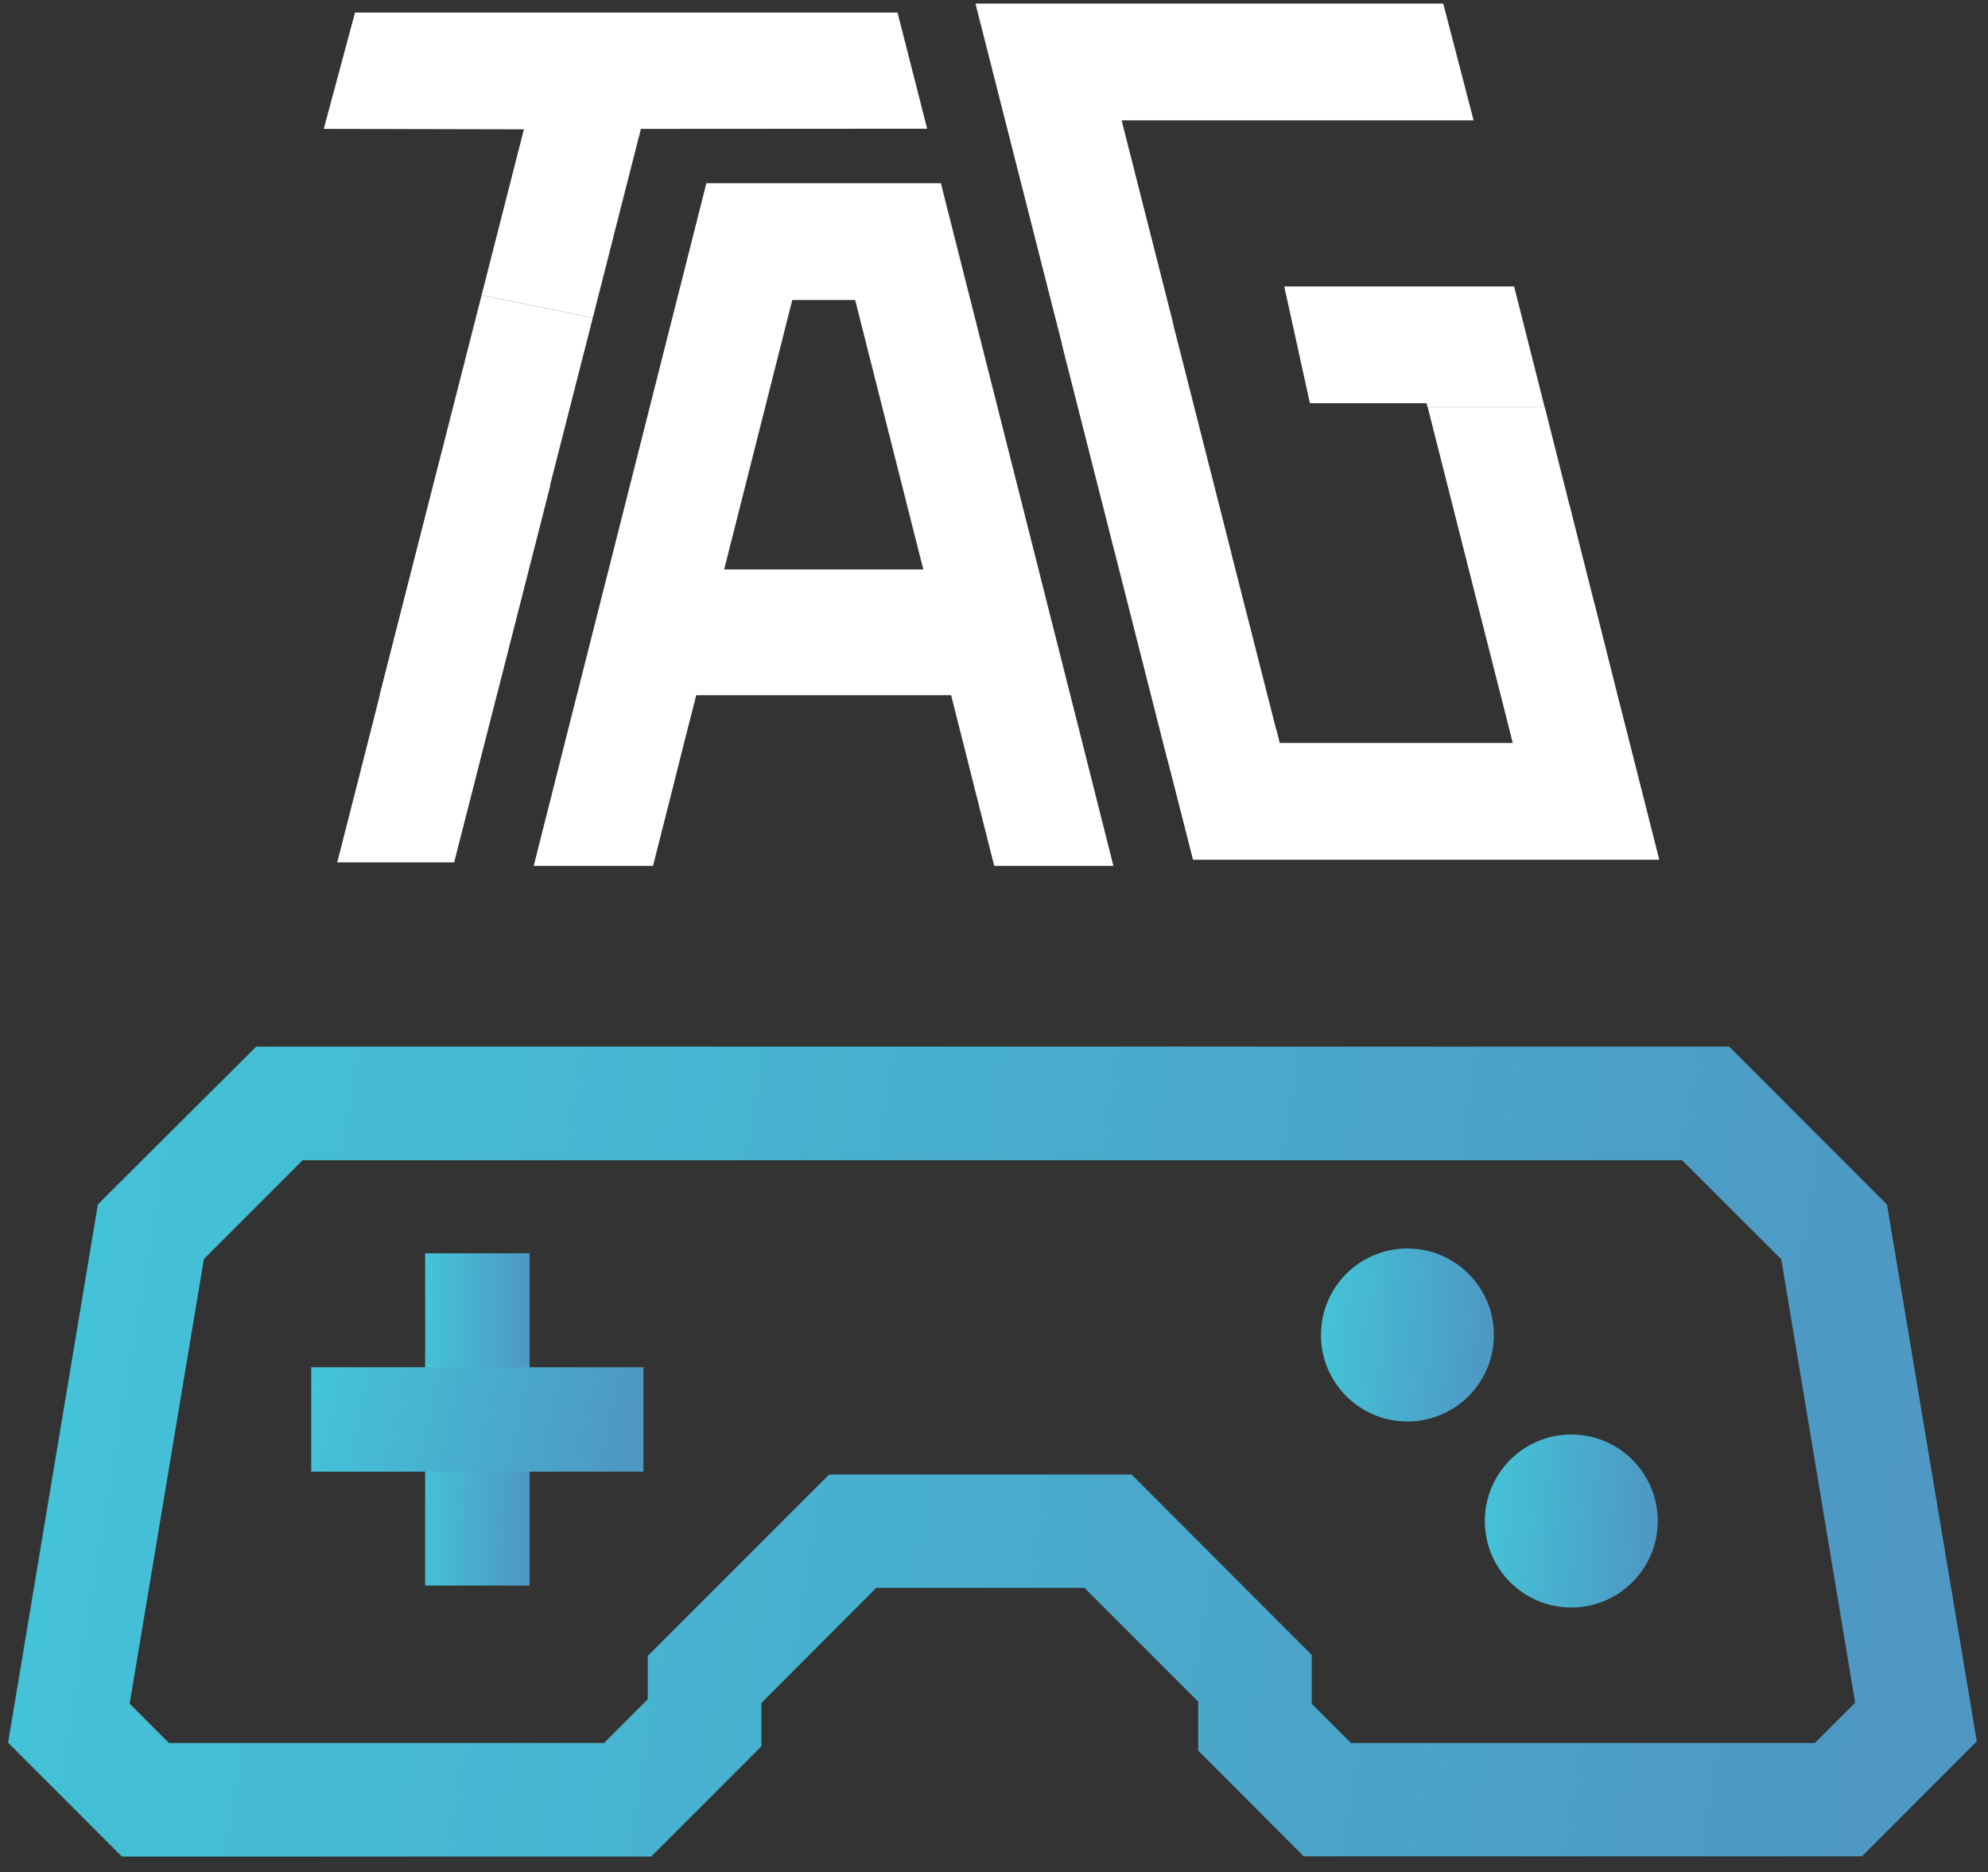 <svg width="103" height="97" viewBox="0 0 103 97" fill="none" xmlns="http://www.w3.org/2000/svg">
<rect x="0" y="0" width="103" height="97" fill="#333333" stroke="none"/>
<g clip-path="url(#clip0_99_440)">
<path d="M87.132 60.089L92.291 65.245L96.115 88.215L94.031 90.299H69.99L67.961 88.27V85.739L66.24 84.017L60.351 78.117L58.629 76.39H42.961L41.236 78.112L35.285 84.064L33.56 85.79V88.033L31.294 90.299H8.75L6.718 88.266L10.565 65.227L15.682 60.108H87.132V60.089ZM89.57 54.221H13.277L5.071 62.397L0.419 90.285L6.317 96.186H33.736L39.449 90.471V88.228L45.399 82.263H56.187L62.077 88.159V90.69L67.547 96.172H96.469L102.419 90.22L97.767 62.407L89.57 54.203V54.221Z" fill="url(#paint0_linear_99_440)"/>
<path d="M48.037 6.668L33.206 6.677L33.132 6.97L32.271 10.344L30.713 16.468L24.953 15.29L26.214 10.344L27.065 7.007L27.145 6.7L16.775 6.677L18.394 0.651H46.502L48.037 6.668Z" fill="white"/>
<path d="M66.538 14.839H78.447L80.029 21.093H73.963L73.911 20.889H67.868L66.538 14.839Z" fill="white"/>
<path d="M85.969 44.542H61.811L60.499 39.391H60.49L57.76 28.637L57.736 28.548L55.005 17.794H55.015L52.112 6.375L50.684 0.753L50.54 0.186H74.776L76.349 6.235H58.113L58.146 6.37L60.774 16.724H60.765L63.793 28.637H63.788L66.124 37.808H66.133L66.305 38.492H78.377L77.842 36.37H77.838V36.361L76.549 31.28L76.544 31.261L75.265 26.207L75.256 26.17L73.972 21.098H80.038L81.317 26.17H81.322L82.606 31.261H82.611L83.894 36.361L83.899 36.37L85.969 44.542Z" fill="white"/>
<path d="M52.819 10.046L52.67 9.479H52.675L52.819 10.046Z" fill="#231F20"/>
<path d="M56.666 40.814L56.122 38.655L50.316 15.691L48.962 10.344L48.748 9.492H36.597L36.383 10.344L35.03 15.691L29.219 38.655L28.675 40.814L27.652 44.858H33.834L34.858 40.814L35.374 38.762L36.072 36.017H49.279L49.972 38.762L50.488 40.814L51.512 44.858H57.685L56.666 40.814ZM37.519 29.502L41.049 15.542H44.306L47.837 29.502H37.519Z" fill="white"/>
<path d="M27.438 64.929H22.027V82.146H27.438V64.929Z" fill="url(#paint1_linear_99_440)"/>
<path d="M33.337 70.834H16.124V76.245H33.337V70.834Z" fill="url(#paint2_linear_99_440)"/>
<path d="M72.92 73.645C75.394 73.645 77.4 71.638 77.4 69.163C77.4 66.688 75.394 64.682 72.92 64.682C70.446 64.682 68.44 66.688 68.44 69.163C68.44 71.638 70.446 73.645 72.92 73.645Z" fill="url(#paint3_linear_99_440)"/>
<path d="M81.41 83.282C83.885 83.282 85.89 81.275 85.89 78.801C85.89 76.326 83.885 74.319 81.41 74.319C78.936 74.319 76.93 76.326 76.93 78.801C76.93 81.275 78.936 83.282 81.41 83.282Z" fill="url(#paint4_linear_99_440)"/>
<path d="M30.713 16.468L28.503 25.123L27.303 29.837L25.726 36.017H19.669L21.241 29.846L24.953 15.29L30.713 16.468Z" fill="white"/>
<path d="M28.517 25.128L25.107 38.497L24.516 40.815L23.53 44.677H17.473L18.459 40.815L19.045 38.507L19.678 36.017L22.758 23.951L28.503 25.123L28.517 25.128Z" fill="white"/>
</g>
<defs>
<linearGradient id="paint0_linear_99_440" x1="0.419" y1="59.474" x2="99.457" y2="76.09" gradientUnits="userSpaceOnUse">
<stop stop-color="#43C4D8"/>
<stop offset="1" stop-color="#4E98C3"/>
</linearGradient>
<linearGradient id="paint1_linear_99_440" x1="22.027" y1="67.091" x2="27.426" y2="67.208" gradientUnits="userSpaceOnUse">
<stop stop-color="#43C4D8"/>
<stop offset="1" stop-color="#4E98C3"/>
</linearGradient>
<linearGradient id="paint2_linear_99_440" x1="16.124" y1="71.513" x2="32.517" y2="75.113" gradientUnits="userSpaceOnUse">
<stop stop-color="#43C4D8"/>
<stop offset="1" stop-color="#4E98C3"/>
</linearGradient>
<linearGradient id="paint3_linear_99_440" x1="68.44" y1="65.808" x2="77.343" y2="66.422" gradientUnits="userSpaceOnUse">
<stop stop-color="#43C4D8"/>
<stop offset="1" stop-color="#4E98C3"/>
</linearGradient>
<linearGradient id="paint4_linear_99_440" x1="76.93" y1="75.445" x2="85.832" y2="76.059" gradientUnits="userSpaceOnUse">
<stop stop-color="#43C4D8"/>
<stop offset="1" stop-color="#4E98C3"/>
</linearGradient>
<clipPath id="clip0_99_440">
<rect width="102" height="96" fill="white" transform="translate(0.414 0.186)"/>
</clipPath>
</defs>
</svg>
